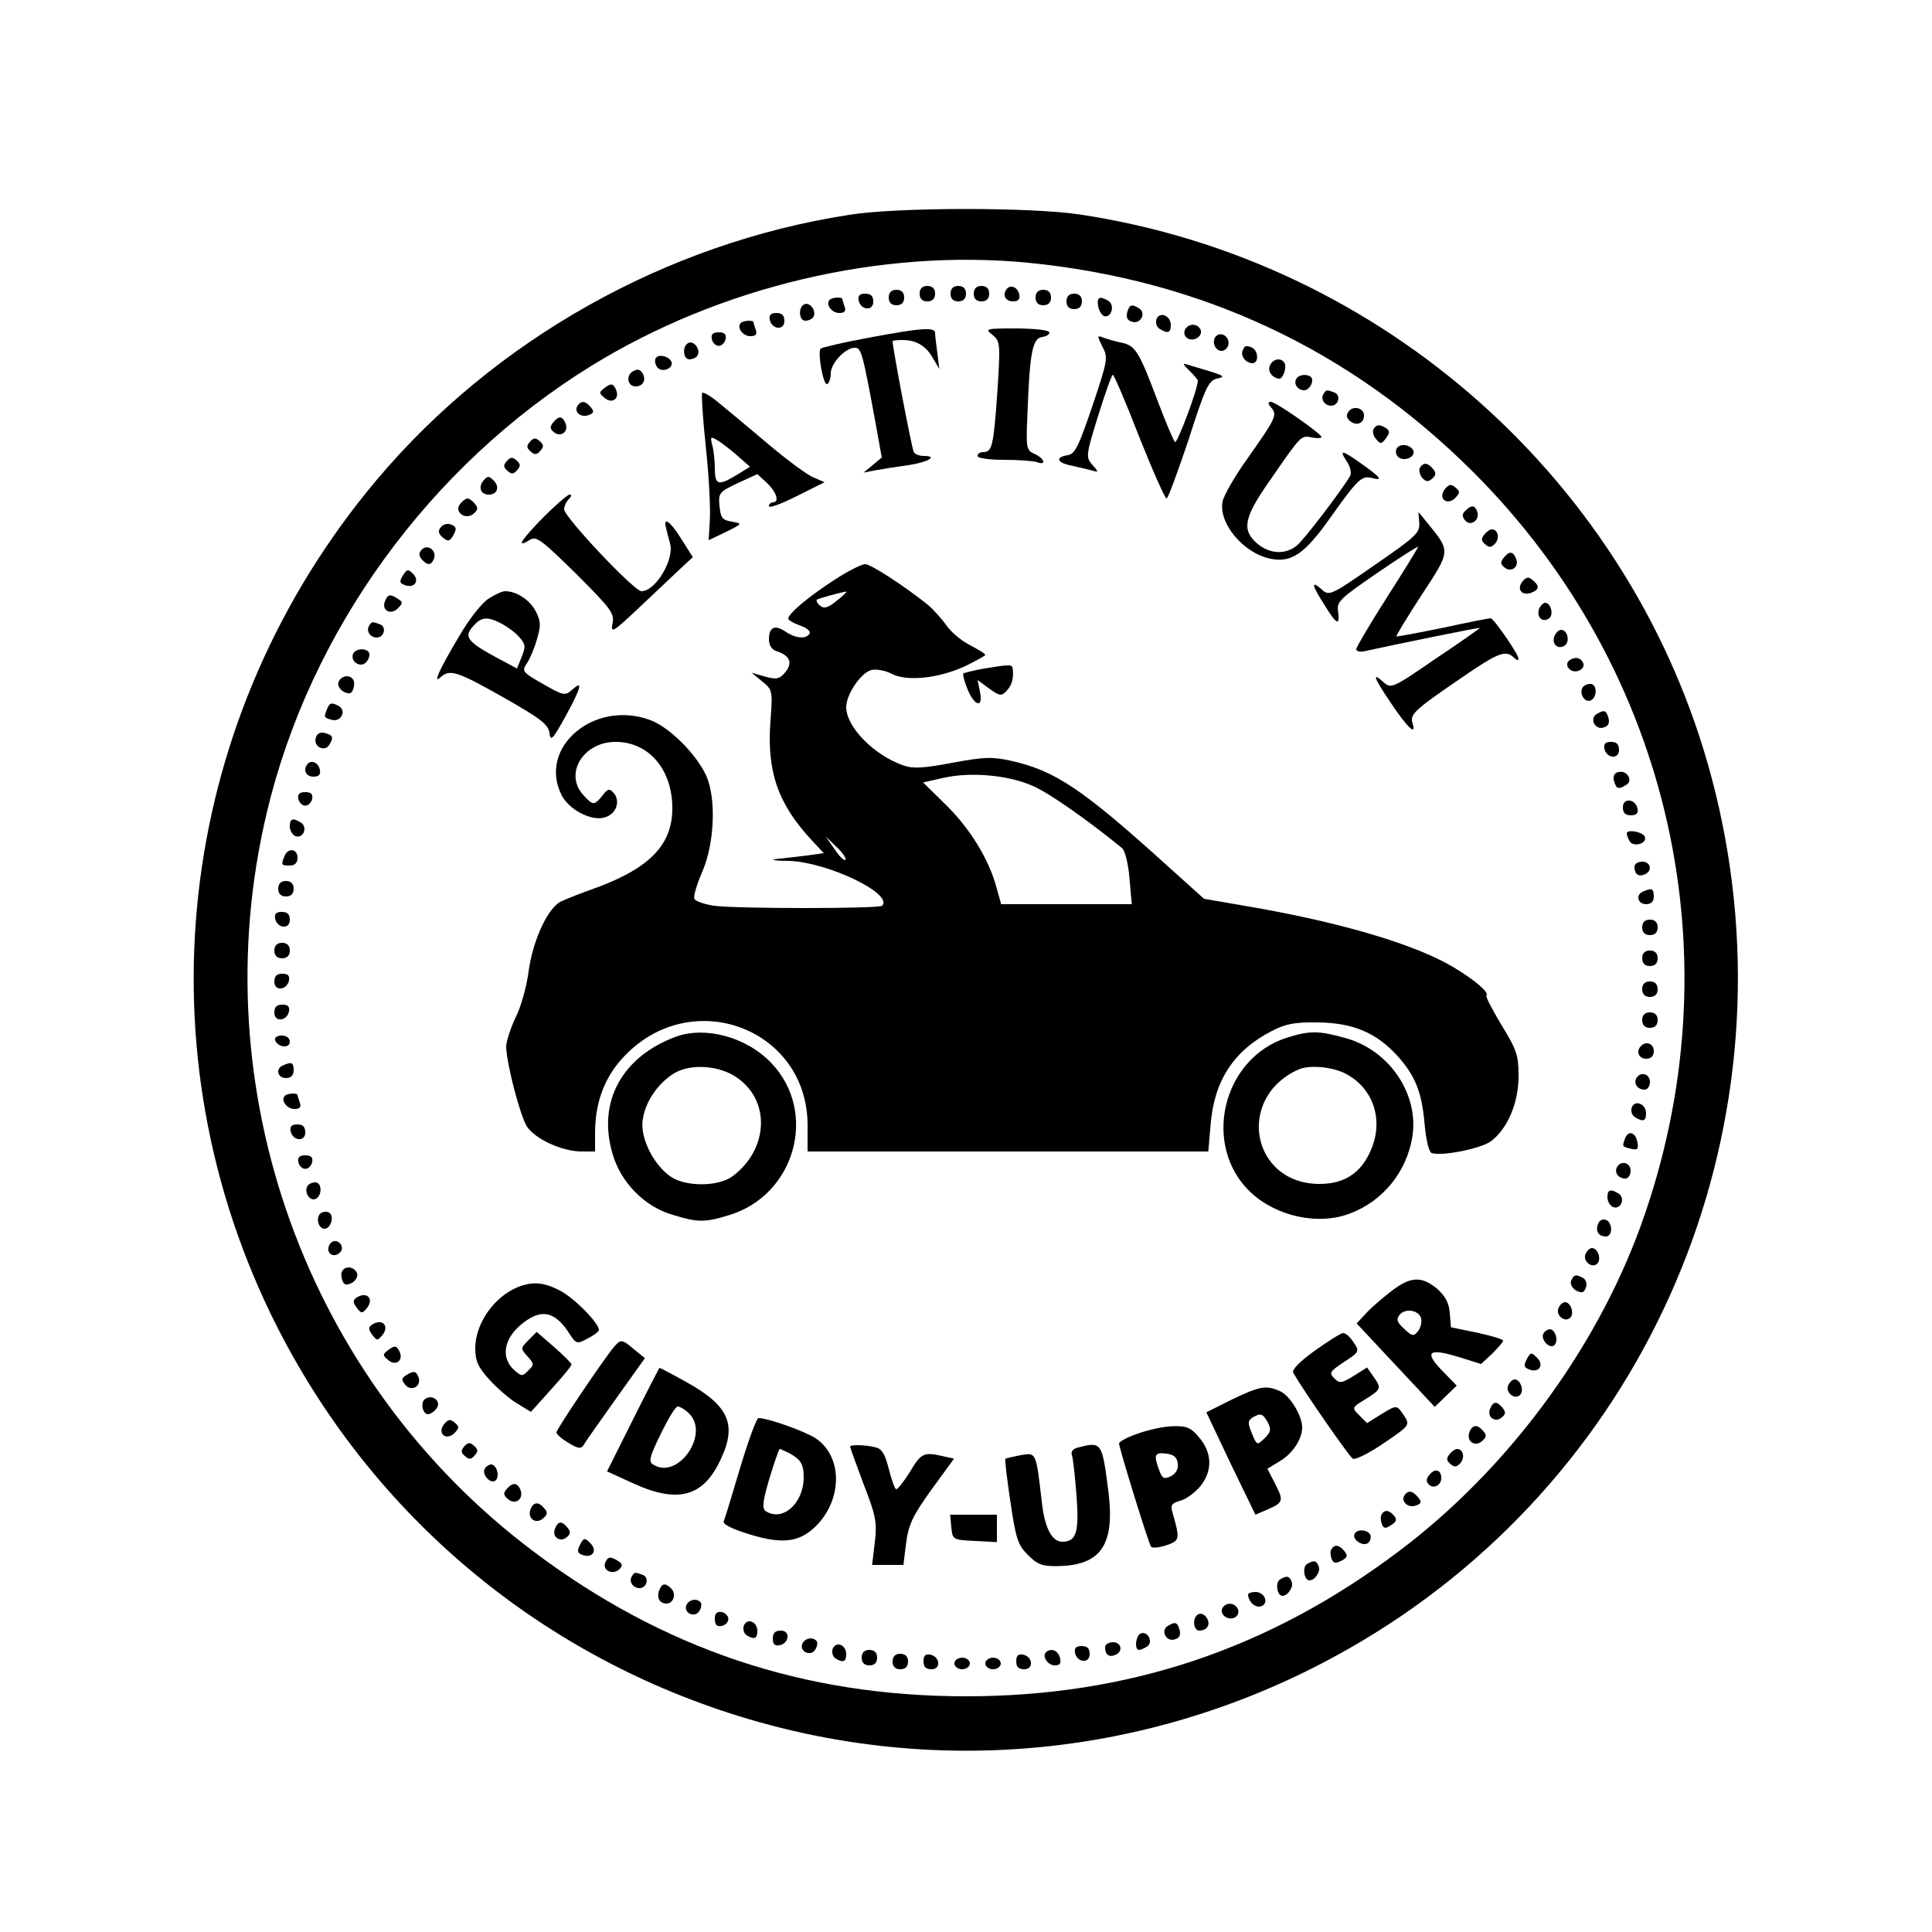 <?xml version="1.0" standalone="no"?>
<!DOCTYPE svg PUBLIC "-//W3C//DTD SVG 20010904//EN"
 "http://www.w3.org/TR/2001/REC-SVG-20010904/DTD/svg10.dtd">
<svg version="1.0" xmlns="http://www.w3.org/2000/svg"
 width="500pt" height="500pt" viewBox="0 0 500 500"
 preserveAspectRatio="xMidYMid meet">

<g transform="translate(0,500) scale(0.1,-0.1)"
fill="#000000" stroke="none">
<path d="M2198 4444 c-474 -73 -918 -323 -1224 -687 -510 -607 -617 -1446
-274 -2156 234 -484 647 -850 1156 -1024 584 -200 1219 -119 1739 220 721 471
1057 1352 835 2189 -202 763 -850 1341 -1636 1459 -125 19 -474 19 -596 -1z
m463 -124 c448 -44 834 -225 1150 -540 516 -514 684 -1266 435 -1953 -117
-322 -346 -631 -625 -841 -337 -254 -701 -376 -1121 -376 -420 0 -784 122
-1121 376 -586 441 -858 1195 -689 1909 111 471 421 899 840 1158 334 206 750
304 1131 267z"/>
<path d="M2380 4240 c0 -13 7 -20 20 -20 13 0 20 7 20 20 0 13 -7 20 -20 20
-13 0 -20 -7 -20 -20z"/>
<path d="M2460 4240 c0 -13 7 -20 20 -20 13 0 20 7 20 20 0 13 -7 20 -20 20
-13 0 -20 -7 -20 -20z"/>
<path d="M2520 4240 c0 -13 7 -20 20 -20 13 0 20 7 20 20 0 13 -7 20 -20 20
-13 0 -20 -7 -20 -20z"/>
<path d="M2607 4254 c-14 -15 -6 -34 14 -34 14 0 19 5 17 17 -3 18 -20 27 -31
17z"/>
<path d="M2300 4230 c0 -13 7 -20 20 -20 13 0 20 7 20 20 0 13 -7 20 -20 20
-13 0 -20 -7 -20 -20z"/>
<path d="M2680 4230 c0 -13 7 -20 20 -20 13 0 20 7 20 20 0 13 -7 20 -20 20
-13 0 -20 -7 -20 -20z"/>
<path d="M2222 4223 c5 -26 38 -29 38 -4 0 15 -6 21 -21 21 -14 0 -19 -5 -17
-17z"/>
<path d="M2760 4220 c0 -13 7 -20 20 -20 13 0 20 7 20 20 0 13 -7 20 -20 20
-13 0 -20 -7 -20 -20z"/>
<path d="M2147 4224 c-11 -11 5 -34 25 -34 14 0 18 5 14 16 -3 9 -6 18 -6 20
0 6 -26 5 -33 -2z"/>
<path d="M2842 4208 c2 -12 9 -23 15 -26 19 -6 29 28 12 39 -23 14 -31 10 -27
-13z"/>
<path d="M2083 4213 c-18 -6 -16 -43 1 -43 8 0 18 4 21 10 9 14 -8 38 -22 33z"/>
<path d="M2917 4191 c-3 -13 1 -21 14 -24 21 -6 36 23 17 35 -20 12 -25 10
-31 -11z"/>
<path d="M1992 4173 c5 -26 38 -29 38 -4 0 15 -6 21 -21 21 -14 0 -19 -5 -17
-17z"/>
<path d="M2993 4174 c-3 -9 0 -20 8 -25 21 -13 29 -11 29 10 0 24 -29 36 -37
15z"/>
<path d="M1917 4164 c-11 -11 5 -34 25 -34 14 0 18 5 14 16 -3 9 -6 18 -6 20
0 6 -26 5 -33 -2z"/>
<path d="M3066 4145 c-3 -9 1 -18 10 -22 19 -7 39 11 30 26 -10 16 -33 13 -40
-4z"/>
<path d="M2248 4126 c-65 -12 -120 -25 -124 -28 -9 -10 7 -98 17 -92 5 3 9 15
9 28 0 26 38 66 62 66 17 0 20 -11 54 -195 l16 -89 -24 -20 -23 -19 31 6 c17
3 54 9 83 13 51 7 81 24 42 24 -11 0 -23 4 -26 10 -5 7 -55 270 -55 287 0 2
12 3 26 3 35 0 61 -15 79 -48 l16 -27 -5 40 c-3 22 -6 46 -6 53 0 16 -33 14
-172 -12z"/>
<path d="M2569 4133 c20 -17 20 -23 12 -150 -10 -138 -13 -153 -37 -153 -8 0
-14 -4 -14 -10 0 -6 30 -10 69 -10 38 0 76 -3 85 -6 25 -10 19 10 -6 21 -22
10 -23 14 -19 103 6 162 13 197 39 200 12 2 20 8 17 13 -4 5 -42 9 -87 9 -78
0 -80 -1 -59 -17z"/>
<path d="M1842 4123 c2 -10 10 -18 18 -18 8 0 16 8 18 18 2 12 -3 17 -18 17
-15 0 -20 -5 -18 -17z"/>
<path d="M3143 4124 c-7 -19 11 -39 26 -30 16 10 13 33 -4 40 -9 3 -18 -1 -22
-10z"/>
<path d="M2853 4103 c15 -28 14 -35 -26 -154 -36 -106 -45 -124 -64 -127 -31
-5 -29 -18 5 -26 15 -3 38 -9 52 -12 24 -7 25 -7 7 13 -17 20 -17 24 15 127
18 58 35 106 38 106 3 0 34 -72 68 -160 35 -88 67 -160 71 -160 4 0 29 69 57
152 43 135 52 153 73 158 22 5 20 7 -18 19 -24 7 -50 15 -60 18 -11 4 -9 -1 7
-16 12 -12 22 -24 22 -26 0 -22 -54 -165 -59 -159 -5 5 -25 54 -46 109 -47
125 -57 141 -92 148 -15 3 -36 9 -47 13 -17 7 -17 5 -3 -23z"/>
<path d="M1783 4113 c-18 -6 -16 -43 1 -43 8 0 18 4 21 10 9 14 -8 38 -22 33z"/>
<path d="M3216 4093 c-6 -15 8 -32 25 -33 17 0 16 31 0 40 -15 7 -20 6 -25 -7z"/>
<path d="M1697 4073 c-3 -5 -2 -15 3 -22 10 -17 43 -6 38 12 -6 15 -34 22 -41
10z"/>
<path d="M3286 4053 c-6 -15 8 -32 25 -33 10 0 20 31 13 41 -9 15 -31 10 -38
-8z"/>
<path d="M1638 4039 c-19 -11 -14 -39 7 -39 19 0 28 17 18 34 -6 10 -13 12
-25 5z"/>
<path d="M3355 4020 c-8 -13 3 -30 20 -30 14 0 27 24 18 34 -10 9 -31 7 -38
-4z"/>
<path d="M1566 3997 c-16 -12 -17 -14 -1 -27 20 -17 41 0 28 24 -7 14 -12 14
-27 3z"/>
<path d="M1817 3983 c-2 -4 2 -69 10 -143 8 -74 12 -158 10 -187 l-3 -51 44
21 c44 22 44 22 16 27 -25 4 -29 10 -32 41 -3 33 -1 36 48 59 l50 23 25 -23
c25 -24 33 -50 15 -50 -5 0 -10 -5 -10 -10 0 -6 32 6 72 26 l72 36 -30 13
c-16 7 -65 43 -109 80 -44 37 -101 85 -127 106 -25 22 -48 36 -51 32z m91
-162 l33 -29 -34 -21 c-48 -29 -57 -27 -57 17 0 20 -3 48 -7 61 -5 21 -4 22
13 12 10 -6 34 -24 52 -40z"/>
<path d="M3425 3980 c-8 -13 3 -30 20 -30 19 0 26 27 9 34 -21 8 -22 8 -29 -4z"/>
<path d="M1494 3949 c-9 -16 10 -31 30 -23 13 5 14 9 5 20 -14 17 -25 18 -35
3z"/>
<path d="M3290 3945 c16 -19 12 -27 -59 -128 -34 -47 -64 -99 -67 -115 -11
-56 54 -134 124 -148 54 -11 88 12 154 105 71 100 82 111 108 104 30 -8 24 1
-24 35 -53 38 -62 40 -40 7 9 -13 12 -30 8 -37 -24 -40 -120 -166 -138 -180
-29 -24 -70 -22 -102 5 -41 35 -35 67 30 160 85 123 82 120 111 115 14 -3 25
-2 25 1 -1 9 -118 91 -131 91 -8 0 -8 -5 1 -15z"/>
<path d="M3491 3936 c-8 -10 -7 -17 3 -26 17 -13 36 -6 36 15 0 19 -27 26 -39
11z"/>
<path d="M1431 3906 c-8 -10 -8 -16 2 -24 17 -15 39 0 31 21 -8 21 -18 22 -33
3z"/>
<path d="M3555 3890 c-4 -6 -1 -18 6 -26 12 -14 14 -14 26 2 10 14 10 19 0 26
-16 10 -25 10 -32 -2z"/>
<path d="M1371 3856 c-9 -10 -8 -16 3 -25 10 -9 16 -8 25 3 9 10 8 16 -3 25
-10 9 -16 8 -25 -3z"/>
<path d="M3615 3840 c-4 -7 -3 -16 3 -22 14 -14 45 -2 40 15 -6 16 -34 21 -43
7z"/>
<path d="M1311 3806 c-9 -10 -8 -16 3 -25 10 -9 16 -8 25 3 9 10 8 16 -3 25
-10 9 -16 8 -25 -3z"/>
<path d="M3675 3790 c-4 -6 -1 -17 5 -26 10 -11 16 -12 26 -3 11 9 11 15 3 25
-14 17 -25 18 -34 4z"/>
<path d="M1251 3756 c-14 -17 -7 -36 14 -36 22 0 29 20 13 36 -13 13 -16 13
-27 0z"/>
<path d="M3740 3735 c-20 -24 4 -45 26 -24 13 14 13 17 1 27 -11 10 -17 9 -27
-3z"/>
<path d="M1407 3662 c-58 -59 -73 -82 -37 -60 18 12 29 3 121 -87 91 -91 100
-103 94 -129 -5 -27 2 -22 77 49 46 43 94 89 107 101 l24 22 -29 46 c-29 47
-49 61 -40 29 2 -10 7 -28 10 -39 12 -41 -37 -124 -74 -124 -19 0 -200 192
-200 212 0 8 5 19 12 26 7 7 8 12 2 12 -5 0 -35 -26 -67 -58z"/>
<path d="M1191 3696 c-17 -20 13 -43 34 -26 12 10 13 16 4 26 -6 8 -15 14 -19
14 -4 0 -13 -6 -19 -14z"/>
<path d="M3792 3678 c-8 -8 -9 -15 0 -25 14 -17 39 2 31 23 -6 17 -15 18 -31
2z"/>
<path d="M3673 3647 c2 -26 -9 -36 -115 -109 -115 -80 -118 -81 -138 -63 -28
25 -25 10 8 -41 31 -51 40 -55 35 -16 -4 25 5 33 101 99 58 40 106 70 106 68
0 -3 -36 -61 -80 -130 -44 -69 -80 -130 -80 -135 0 -6 10 -8 23 -5 76 17 297
62 297 60 0 -1 -52 -38 -115 -80 -112 -77 -115 -78 -135 -60 -31 28 -24 10 20
-55 43 -64 66 -85 56 -53 -8 24 2 34 125 118 96 66 116 74 137 53 7 -7 12 -8
12 -3 0 12 -64 104 -72 105 -5 0 -61 -11 -125 -25 -64 -13 -118 -23 -119 -22
-2 1 28 50 65 107 76 116 76 112 14 188 l-22 27 2 -28z"/>
<path d="M1141 3636 c-8 -10 -7 -17 5 -27 13 -11 17 -10 25 2 12 20 11 26 -5
32 -8 3 -19 0 -25 -7z"/>
<path d="M3841 3616 c-8 -10 -8 -16 3 -25 10 -9 16 -8 26 3 12 15 6 36 -9 36
-5 0 -14 -6 -20 -14z"/>
<path d="M1092 3578 c-8 -8 -9 -15 -1 -25 15 -17 25 -17 32 1 8 21 -16 39 -31
24z"/>
<path d="M3891 3556 c-8 -10 -8 -16 2 -24 17 -15 39 0 31 21 -8 21 -18 22 -33
3z"/>
<path d="M2159 3499 c-65 -42 -119 -87 -119 -100 0 -4 14 -12 31 -18 17 -6 28
-15 24 -21 -9 -15 -37 -12 -63 6 -27 18 -42 11 -42 -21 0 -14 7 -26 19 -30 35
-11 43 -30 24 -54 -16 -19 -23 -20 -53 -12 l-35 10 27 -22 c27 -22 28 -24 22
-102 -10 -132 19 -216 109 -312 l29 -31 -43 -6 c-24 -3 -60 -7 -79 -9 -19 -2
-5 -5 32 -5 99 -3 271 -85 241 -116 -8 -8 -378 -8 -436 0 -25 4 -48 12 -50 18
-3 7 7 39 21 71 31 73 36 187 10 247 -25 55 -94 125 -144 144 -145 55 -294
-70 -230 -195 19 -36 75 -66 109 -57 30 7 44 40 26 63 -12 13 -15 13 -30 -6
-21 -26 -24 -26 -49 1 -51 55 -1 138 83 138 86 0 147 -71 147 -172 0 -93 -57
-153 -193 -204 -40 -14 -83 -31 -95 -37 -34 -16 -73 -100 -84 -181 -5 -39 -20
-93 -34 -120 -13 -28 -24 -61 -24 -75 1 -44 36 -179 54 -207 22 -32 89 -63
139 -64 l37 0 0 48 c0 81 26 148 78 201 176 181 472 67 472 -181 l0 -68 519 0
518 0 6 69 c9 114 60 192 157 242 36 19 60 24 120 23 91 -1 151 -26 206 -86
47 -52 64 -95 71 -179 4 -41 11 -70 18 -73 25 -9 126 11 153 30 43 32 72 99
72 169 0 55 -5 68 -44 132 -24 40 -42 74 -39 77 9 9 -50 55 -109 86 -106 55
-288 107 -518 146 l-104 18 -89 80 c-225 204 -295 251 -410 277 -50 11 -71 10
-152 -5 -75 -14 -101 -16 -127 -7 -77 27 -148 100 -148 151 0 33 38 89 65 96
12 3 36 -1 53 -10 39 -20 120 -12 190 20 28 14 52 27 52 29 0 3 -18 14 -39 25
-22 11 -50 34 -62 52 -13 18 -35 42 -48 53 -60 48 -147 105 -162 105 -9 0 -45
-18 -80 -41z m6 -54 c-22 -18 -32 -21 -42 -13 -8 6 -11 13 -9 16 4 3 57 18 76
21 3 0 -8 -11 -25 -24z m508 -479 c42 -18 143 -89 231 -161 7 -5 16 -40 19
-77 l6 -68 -169 0 -169 0 -12 43 c-19 71 -67 151 -130 213 l-60 59 53 12 c71
16 168 7 231 -21z m-485 -191 c-3 -4 -16 9 -28 27 l-23 33 28 -27 c16 -15 26
-30 23 -33z"/>
<path d="M1043 3511 c-10 -16 -9 -20 4 -25 25 -10 40 11 22 29 -13 13 -16 12
-26 -4z"/>
<path d="M3940 3495 c-16 -20 -1 -38 23 -29 21 8 22 18 3 33 -10 9 -16 8 -26
-4z"/>
<path d="M1265 3451 c-17 -10 -51 -53 -77 -98 -53 -89 -69 -126 -47 -105 23
21 44 14 162 -53 97 -55 116 -70 119 -92 3 -23 8 -17 41 42 41 75 47 97 18 70
-19 -16 -22 -16 -76 15 -54 31 -55 33 -41 54 8 12 20 41 26 63 10 34 10 45 -4
72 -16 29 -49 51 -79 51 -7 0 -25 -8 -42 -19z m33 -65 c15 -8 36 -23 46 -35
16 -18 17 -24 6 -51 l-12 -30 -60 32 c-69 38 -78 51 -53 78 21 24 37 25 73 6z"/>
<path d="M996 3443 c-9 -23 16 -36 34 -17 13 13 13 16 0 24 -21 14 -27 12 -34
-7z"/>
<path d="M3983 3424 c-7 -20 8 -36 25 -25 14 8 6 41 -9 41 -5 0 -12 -7 -16
-16z"/>
<path d="M955 3380 c-8 -13 3 -30 20 -30 19 0 26 27 9 34 -21 8 -22 8 -29 -4z"/>
<path d="M4023 3354 c-8 -20 8 -36 26 -25 15 10 8 41 -9 41 -6 0 -13 -7 -17
-16z"/>
<path d="M915 3310 c-8 -13 3 -30 20 -30 14 0 27 24 18 34 -10 9 -31 7 -38 -4z"/>
<path d="M4063 3292 c-18 -11 1 -36 22 -28 9 3 15 11 13 18 -5 15 -20 20 -35
10z"/>
<path d="M2547 3270 c-27 -5 -51 -11 -54 -13 -2 -3 3 -21 11 -41 19 -45 41
-49 32 -6 l-6 30 30 -22 c26 -19 32 -20 44 -7 14 14 20 32 17 57 -1 13 -4 13
-74 2z"/>
<path d="M876 3235 c-3 -8 3 -19 13 -25 15 -7 20 -6 25 6 3 9 4 20 0 25 -8 14
-31 11 -38 -6z"/>
<path d="M4096 3221 c-10 -15 5 -40 20 -34 18 7 18 43 0 43 -8 0 -17 -4 -20
-9z"/>
<path d="M846 3164 c-8 -21 -8 -21 13 -27 23 -6 38 22 19 35 -19 11 -25 10
-32 -8z"/>
<path d="M4132 3152 c-19 -12 -4 -41 17 -35 13 3 17 11 14 24 -6 21 -11 23
-31 11z"/>
<path d="M817 3089 c-6 -21 23 -36 35 -17 12 20 10 25 -11 31 -13 3 -21 -1
-24 -14z"/>
<path d="M4152 3063 c5 -26 38 -29 38 -4 0 15 -6 21 -21 21 -14 0 -19 -5 -17
-17z"/>
<path d="M797 3024 c-14 -15 -6 -34 14 -34 14 0 19 5 17 17 -3 18 -20 27 -31
17z"/>
<path d="M4189 3002 c-11 -2 -15 -10 -12 -23 6 -21 11 -23 32 -10 18 11 2 38
-20 33z"/>
<path d="M772 2933 c2 -10 10 -18 18 -18 8 0 16 8 18 18 2 12 -3 17 -18 17
-15 0 -20 -5 -18 -17z"/>
<path d="M4200 2911 c0 -15 6 -21 21 -21 14 0 19 5 17 17 -5 26 -38 29 -38 4z"/>
<path d="M750 2861 c0 -10 7 -22 15 -25 20 -7 32 23 14 35 -21 13 -29 11 -29
-10z"/>
<path d="M4210 2843 c0 -4 4 -14 8 -21 10 -15 45 -5 39 12 -4 13 -47 21 -47 9z"/>
<path d="M736 2784 c-9 -23 -8 -24 14 -24 13 0 20 7 20 20 0 24 -25 27 -34 4z"/>
<path d="M4230 2757 c0 -19 10 -27 26 -20 21 8 17 33 -6 33 -11 0 -20 -6 -20
-13z"/>
<path d="M720 2700 c0 -13 7 -20 20 -20 13 0 20 7 20 20 0 13 -7 20 -20 20
-13 0 -20 -7 -20 -20z"/>
<path d="M4253 2693 c-21 -8 -15 -33 7 -33 13 0 20 7 20 20 0 20 -5 23 -27 13z"/>
<path d="M712 2623 c5 -26 38 -29 38 -4 0 15 -6 21 -21 21 -14 0 -19 -5 -17
-17z"/>
<path d="M4250 2600 c0 -13 7 -20 20 -20 13 0 20 7 20 20 0 13 -7 20 -20 20
-13 0 -20 -7 -20 -20z"/>
<path d="M710 2540 c0 -13 7 -20 20 -20 13 0 20 7 20 20 0 13 -7 20 -20 20
-13 0 -20 -7 -20 -20z"/>
<path d="M4250 2520 c0 -13 7 -20 20 -20 13 0 20 7 20 20 0 13 -7 20 -20 20
-13 0 -20 -7 -20 -20z"/>
<path d="M710 2459 c0 -25 33 -22 38 4 2 12 -3 17 -17 17 -15 0 -21 -6 -21
-21z"/>
<path d="M4250 2440 c0 -13 7 -20 20 -20 13 0 20 7 20 20 0 13 -7 20 -20 20
-13 0 -20 -7 -20 -20z"/>
<path d="M710 2379 c0 -25 33 -22 38 4 2 12 -3 17 -17 17 -15 0 -21 -6 -21
-21z"/>
<path d="M4250 2360 c0 -13 7 -20 20 -20 13 0 20 7 20 20 0 13 -7 20 -20 20
-13 0 -20 -7 -20 -20z"/>
<path d="M1749 2317 c-140 -52 -203 -169 -164 -302 21 -75 83 -138 156 -159
65 -20 83 -20 145 -1 171 51 232 265 111 393 -64 68 -171 97 -248 69z m164
-110 c82 -62 73 -184 -17 -251 -36 -27 -119 -28 -159 -2 -45 30 -80 100 -74
146 6 47 38 95 81 122 44 27 123 21 169 -15z"/>
<path d="M3332 2315 c-170 -53 -223 -282 -94 -402 67 -62 176 -85 257 -53 84
32 145 107 160 197 18 110 -58 224 -171 256 -71 20 -94 20 -152 2z m145 -91
c78 -37 107 -125 68 -207 -26 -55 -68 -81 -130 -81 -176 0 -218 222 -55 296
27 12 81 8 117 -8z"/>
<path d="M712 2308 c7 -19 38 -22 38 -4 0 10 -9 16 -21 16 -12 0 -19 -5 -17
-12z"/>
<path d="M4247 2293 c-14 -13 -6 -33 13 -33 13 0 20 7 20 20 0 19 -20 27 -33
13z"/>
<path d="M733 2243 c-21 -8 -15 -33 7 -33 13 0 20 7 20 20 0 20 -5 23 -27 13z"/>
<path d="M4235 2210 c-8 -14 3 -30 21 -30 8 0 14 9 14 20 0 21 -24 28 -35 10z"/>
<path d="M737 2164 c-11 -11 5 -34 25 -34 14 0 18 5 14 16 -3 9 -6 18 -6 20 0
6 -26 5 -33 -2z"/>
<path d="M4223 2134 c-3 -9 0 -20 8 -25 21 -13 29 -11 29 10 0 24 -29 36 -37
15z"/>
<path d="M752 2073 c5 -26 38 -29 38 -4 0 15 -6 21 -21 21 -14 0 -19 -5 -17
-17z"/>
<path d="M4206 2055 c-8 -23 -9 -22 15 -28 16 -4 20 -1 17 15 -4 27 -23 34
-32 13z"/>
<path d="M772 1993 c2 -10 10 -18 18 -18 8 0 16 8 18 18 2 12 -3 17 -18 17
-15 0 -20 -5 -18 -17z"/>
<path d="M4185 1980 c-8 -14 3 -30 21 -30 8 0 14 9 14 20 0 21 -24 28 -35 10z"/>
<path d="M796 1931 c-10 -15 5 -40 20 -34 18 7 18 43 0 43 -8 0 -17 -4 -20 -9z"/>
<path d="M4160 1901 c0 -10 7 -22 15 -25 20 -7 32 23 14 35 -21 13 -29 11 -29
-10z"/>
<path d="M831 1861 c-15 -10 -8 -41 9 -41 15 0 25 29 14 40 -5 5 -15 5 -23 1z"/>
<path d="M4136 1833 c-8 -19 1 -33 20 -33 18 0 18 36 0 43 -8 3 -17 -1 -20
-10z"/>
<path d="M857 1784 c-14 -14 -7 -35 11 -32 9 2 17 10 17 17 0 16 -18 25 -28
15z"/>
<path d="M4103 1754 c-7 -18 17 -38 31 -24 11 11 1 40 -14 40 -6 0 -13 -7 -17
-16z"/>
<path d="M886 1711 c-4 -5 -3 -16 0 -25 5 -12 10 -13 25 -6 10 6 16 17 13 25
-7 17 -30 20 -38 6z"/>
<path d="M4066 1685 c-3 -8 3 -19 13 -25 15 -7 20 -6 25 7 4 9 1 20 -6 25 -19
11 -25 10 -32 -7z"/>
<path d="M3604 1661 c-21 -16 -51 -41 -66 -57 l-27 -29 101 -108 101 -108 28
27 29 28 -36 37 c-49 50 -38 61 38 38 l61 -19 29 27 c15 15 28 30 28 33 0 4
-30 13 -67 21 l-68 14 -3 37 c-2 27 -12 44 -33 63 -39 32 -67 32 -115 -4z m74
-74 c2 -10 -2 -25 -9 -33 -10 -13 -15 -12 -35 7 -19 17 -21 25 -12 36 15 19
52 12 56 -10z"/>
<path d="M1340 1669 c-61 -25 -110 -94 -110 -158 0 -33 7 -49 36 -81 20 -22
52 -50 72 -62 l36 -22 53 59 c29 32 53 61 52 64 0 3 -21 24 -45 45 l-45 39
-21 -21 c-21 -21 -21 -22 -3 -42 17 -19 18 -22 2 -37 -15 -16 -18 -15 -37 2
-33 30 -27 77 15 114 53 46 90 40 129 -21 17 -26 19 -27 47 -12 16 8 29 18 29
22 0 18 -65 84 -101 102 -42 22 -71 24 -109 9z"/>
<path d="M923 1642 c-10 -7 -10 -12 0 -26 12 -16 14 -16 26 -2 20 24 1 45 -26
28z"/>
<path d="M4033 1614 c-7 -18 17 -38 31 -24 11 11 1 40 -14 40 -6 0 -13 -7 -17
-16z"/>
<path d="M963 1572 c-10 -7 -10 -12 0 -26 12 -16 14 -16 26 -2 20 24 1 45 -26
28z"/>
<path d="M3995 1550 c-10 -16 16 -43 28 -31 11 11 2 41 -12 41 -5 0 -13 -5
-16 -10z"/>
<path d="M3402 1504 c-39 -28 -60 -50 -55 -57 29 -50 145 -217 154 -222 6 -4
42 14 80 40 68 46 68 47 53 71 -20 29 -18 29 -61 3 l-35 -22 -20 20 c-20 20
-20 20 16 42 41 26 42 28 20 59 l-16 23 -35 -22 c-31 -19 -36 -20 -50 -6 -14
14 -11 18 25 42 40 26 41 28 25 51 -8 13 -20 24 -27 24 -6 0 -39 -21 -74 -46z"/>
<path d="M1588 1513 c-28 -34 -148 -212 -148 -220 0 -5 14 -17 31 -27 26 -16
33 -16 40 -5 4 8 42 61 83 119 l75 105 -27 22 c-33 28 -35 28 -54 6z"/>
<path d="M1006 1507 c-16 -12 -17 -14 -1 -27 20 -17 41 0 28 24 -7 14 -12 14
-27 3z"/>
<path d="M3951 1482 c-8 -16 -7 -21 6 -26 26 -10 40 11 21 30 -15 15 -17 15
-27 -4z"/>
<path d="M1638 1326 l-67 -134 68 -31 c116 -53 182 -35 227 64 42 90 19 138
-91 199 -36 20 -67 36 -68 36 -1 0 -32 -60 -69 -134z m144 17 c57 -52 -27
-175 -92 -133 -12 7 -9 20 20 79 19 39 38 71 44 71 5 0 18 -7 28 -17z"/>
<path d="M1051 1441 c-12 -8 -13 -12 -2 -25 16 -19 43 -3 34 20 -6 16 -12 17
-32 5z"/>
<path d="M3903 1414 c-7 -18 17 -38 31 -24 11 11 1 40 -14 40 -6 0 -13 -7 -17
-16z"/>
<path d="M3188 1378 l-66 -33 63 -133 64 -132 28 12 c44 19 46 23 24 66 l-21
41 33 20 c33 20 57 57 57 87 0 30 -31 81 -56 93 -37 17 -53 14 -126 -21z m93
-59 c9 -18 8 -25 -8 -41 -20 -19 -20 -19 -33 12 -11 27 -11 33 1 41 21 13 27
11 40 -12z"/>
<path d="M1101 1380 c-14 -8 -8 -40 7 -40 5 0 15 6 21 14 15 17 -8 39 -28 26z"/>
<path d="M3856 1353 c-8 -21 14 -36 31 -21 10 8 10 14 2 24 -15 19 -25 18 -33
-3z"/>
<path d="M1150 1315 c-20 -24 4 -45 26 -24 13 14 13 17 1 27 -11 10 -17 9 -27
-3z"/>
<path d="M1916 1203 c-21 -71 -40 -133 -43 -140 -3 -8 22 -20 67 -34 89 -27
132 -20 176 26 65 70 63 176 -4 222 -29 19 -124 53 -149 53 -5 0 -26 -57 -47
-127z m127 36 c29 -16 37 -28 37 -62 0 -67 -54 -116 -98 -88 -10 6 -9 23 9 84
13 43 25 77 27 77 2 0 13 -5 25 -11z"/>
<path d="M2945 1290 c-27 -9 -49 -21 -49 -26 4 -24 77 -260 83 -267 4 -4 22
-2 40 4 35 12 35 16 15 86 -5 18 -1 23 20 29 14 3 37 20 51 36 33 39 33 87 -1
127 -21 26 -33 31 -67 30 -23 0 -64 -9 -92 -19z m103 -77 c2 -14 -4 -26 -17
-33 -18 -9 -23 -7 -31 15 -15 40 -12 47 18 43 19 -2 28 -9 30 -25z"/>
<path d="M3803 1294 c-9 -23 13 -40 32 -24 12 10 13 16 4 26 -15 18 -28 18
-36 -2z"/>
<path d="M1201 1256 c-9 -10 -8 -16 3 -25 10 -9 16 -8 25 3 9 10 8 16 -3 25
-10 9 -16 8 -25 -3z"/>
<path d="M2200 1256 c0 -2 16 -46 35 -97 32 -82 35 -99 29 -151 l-7 -58 41 0
40 0 7 56 c6 47 16 70 65 138 l59 81 -27 6 c-51 12 -58 9 -87 -40 -17 -27 -33
-47 -36 -45 -4 2 -12 26 -19 53 -9 36 -17 51 -33 55 -26 7 -67 8 -67 2z"/>
<path d="M2787 1253 c-11 -3 -16 -11 -13 -19 3 -7 8 -54 12 -104 7 -95 0 -120
-37 -120 -27 0 -46 37 -53 105 -15 128 -14 126 -55 119 -20 -4 -37 -8 -39 -9
-2 -2 4 -52 13 -112 14 -95 19 -111 45 -137 25 -25 37 -30 79 -29 110 2 146
55 130 189 -17 134 -17 134 -82 117z"/>
<path d="M3751 1236 c-8 -10 -8 -16 3 -25 10 -9 16 -8 26 3 12 15 6 36 -9 36
-5 0 -14 -6 -20 -14z"/>
<path d="M1255 1200 c-10 -16 16 -43 28 -31 11 11 2 41 -12 41 -5 0 -13 -5
-16 -10z"/>
<path d="M3700 1184 c-9 -10 -10 -18 -2 -26 12 -12 32 -2 32 17 0 21 -16 26
-30 9z"/>
<path d="M1311 1146 c-9 -10 -8 -16 4 -26 19 -16 41 1 32 24 -8 20 -21 20 -36
2z"/>
<path d="M3634 1129 c-9 -16 12 -33 31 -25 14 5 15 9 5 21 -15 18 -26 19 -36
4z"/>
<path d="M1373 1094 c-9 -23 13 -40 32 -24 12 10 13 16 4 26 -15 18 -28 18
-36 -2z"/>
<path d="M3576 1081 c-4 -5 -3 -16 0 -25 5 -12 9 -13 24 -3 14 8 16 15 8 24
-12 15 -25 17 -32 4z"/>
<path d="M2462 1048 c3 -33 4 -33 61 -36 l57 -3 0 36 0 35 -61 0 -60 0 3 -32z"/>
<path d="M1436 1043 c-8 -21 14 -36 31 -21 10 8 10 14 2 24 -15 19 -25 18 -33
-3z"/>
<path d="M3506 1031 c-9 -15 23 -36 36 -23 5 5 7 15 4 21 -9 13 -33 14 -40 2z"/>
<path d="M1501 1002 c-8 -16 -7 -21 6 -26 26 -10 40 11 21 30 -15 15 -17 15
-27 -4z"/>
<path d="M3446 991 c-4 -5 -3 -16 0 -25 5 -12 10 -13 26 -5 15 8 17 13 7 25
-13 16 -25 18 -33 5z"/>
<path d="M1566 955 c-7 -20 21 -32 37 -16 9 9 8 14 -3 21 -21 13 -27 12 -34
-5z"/>
<path d="M3382 952 c-12 -8 -7 -42 7 -42 14 0 29 23 24 36 -6 16 -13 17 -31 6z"/>
<path d="M1635 920 c-8 -13 3 -30 20 -30 19 0 26 27 9 34 -21 8 -22 8 -29 -4z"/>
<path d="M3312 912 c-12 -8 -7 -42 7 -42 14 0 29 23 24 36 -6 16 -13 17 -31 6z"/>
<path d="M1706 884 c-7 -19 1 -34 19 -34 18 0 26 25 12 39 -15 15 -24 14 -31
-5z"/>
<path d="M3230 873 c1 -19 19 -35 34 -30 21 8 9 37 -15 37 -10 0 -19 -3 -19
-7z"/>
<path d="M1776 845 c-7 -20 23 -33 34 -14 5 7 6 17 4 21 -9 13 -32 9 -38 -7z"/>
<path d="M3164 839 c-9 -15 11 -33 30 -26 9 4 13 13 10 22 -7 17 -30 20 -40 4z"/>
<path d="M1850 810 c0 -15 5 -20 18 -18 9 2 17 10 17 18 0 8 -8 16 -17 18 -13
2 -18 -3 -18 -18z"/>
<path d="M3103 823 c-18 -6 -16 -43 1 -43 8 0 18 4 21 10 9 14 -8 38 -22 33z"/>
<path d="M1925 793 c-3 -9 0 -20 7 -25 20 -12 28 -9 28 11 0 24 -26 35 -35 14z"/>
<path d="M3022 792 c-19 -12 -4 -41 17 -35 13 3 17 11 14 24 -6 21 -11 23 -31
11z"/>
<path d="M2000 759 c0 -14 5 -19 17 -17 26 5 29 38 4 38 -15 0 -21 -6 -21 -21z"/>
<path d="M2953 773 c-14 -5 -18 -43 -5 -43 4 0 13 4 21 9 16 11 2 40 -16 34z"/>
<path d="M2076 745 c-7 -20 23 -33 34 -14 5 7 6 17 4 21 -9 13 -32 9 -38 -7z"/>
<path d="M2155 733 c-3 -9 0 -20 7 -25 20 -12 28 -9 28 11 0 24 -26 35 -35 14z"/>
<path d="M2860 737 c0 -19 10 -27 26 -20 21 8 17 33 -6 33 -11 0 -20 -6 -20
-13z"/>
<path d="M2782 723 c5 -26 38 -29 38 -4 0 15 -6 21 -21 21 -14 0 -19 -5 -17
-17z"/>
<path d="M2230 710 c0 -13 7 -20 20 -20 13 0 20 7 20 20 0 13 -7 20 -20 20
-13 0 -20 -7 -20 -20z"/>
<path d="M2707 724 c-11 -11 5 -34 23 -34 13 0 17 5 13 20 -5 19 -23 26 -36
14z"/>
<path d="M2310 700 c0 -13 7 -20 20 -20 13 0 20 7 20 20 0 13 -7 20 -20 20
-13 0 -20 -7 -20 -20z"/>
<path d="M2390 701 c0 -15 6 -21 21 -21 25 0 22 33 -4 38 -12 2 -17 -3 -17
-17z"/>
<path d="M2630 701 c0 -15 6 -21 21 -21 25 0 22 33 -4 38 -12 2 -17 -3 -17
-17z"/>
<path d="M2470 695 c0 -8 9 -15 20 -15 11 0 20 7 20 15 0 8 -9 15 -20 15 -11
0 -20 -7 -20 -15z"/>
<path d="M2550 695 c0 -8 9 -15 20 -15 11 0 20 7 20 15 0 8 -9 15 -20 15 -11
0 -20 -7 -20 -15z"/>
</g>
</svg>
